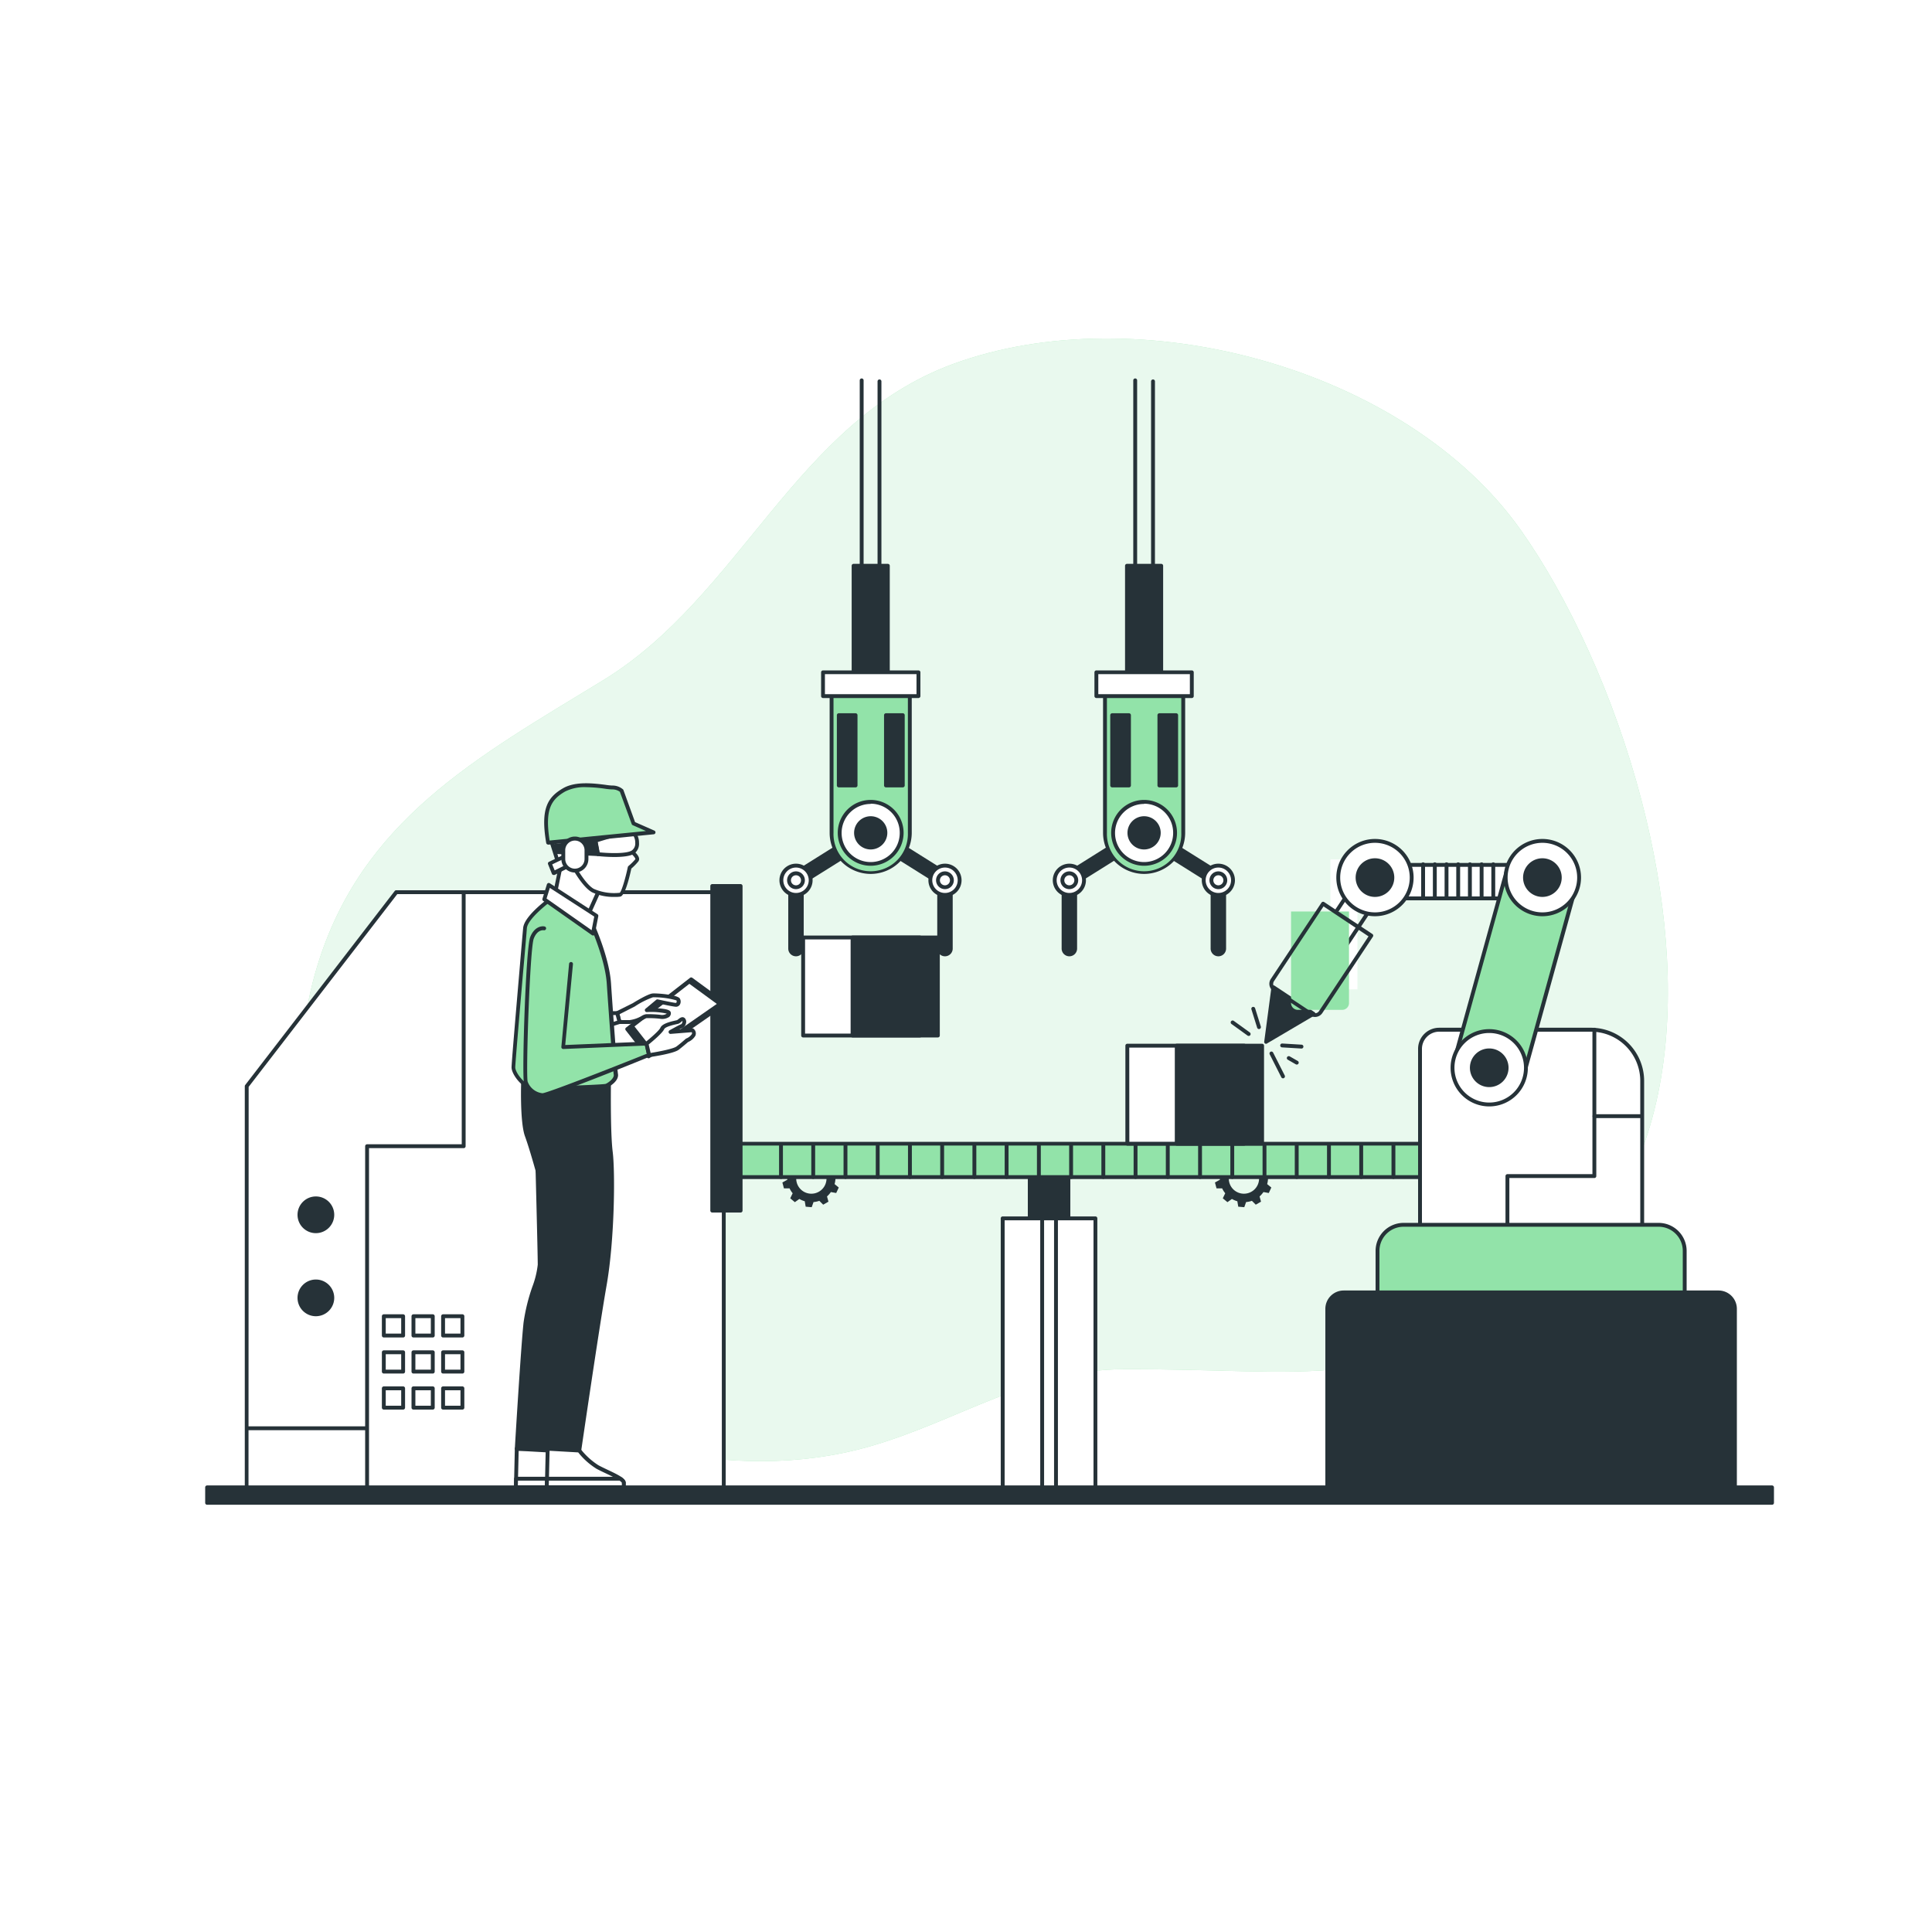 <svg class="animated" id="freepik_stories-manufacturing-process" xmlns="http://www.w3.org/2000/svg" viewBox="0 0 500 500" version="1.1" xmlns:xlink="http://www.w3.org/1999/xlink" xmlns:svgjs="http://svgjs.com/svgjs"><style>svg#freepik_stories-manufacturing-process:not(.animated) .animable {opacity: 0;}svg#freepik_stories-manufacturing-process.animated #freepik--robotic-arm-2--inject-2 {animation: 1s 1 forwards cubic-bezier(.36,-0.01,.5,1.38) fadeIn;animation-delay: 0s;}svg#freepik_stories-manufacturing-process.animated #freepik--robotic-arm-1--inject-2 {animation: 1s 1 forwards cubic-bezier(.36,-0.01,.5,1.38) slideDown;animation-delay: 0s;}            @keyframes fadeIn {                0% {                    opacity: 0;                }                100% {                    opacity: 1;                }            }                    @keyframes slideDown {                0% {                    opacity: 0;                    transform: translateY(-30px);                }                100% {                    opacity: 1;                    transform: translateY(0);                }            }        </style><g id="freepik--background-simple--inject-2" class="animable" style="transform-origin: 254.914px 232.877px;"><path d="M424.84,207.22c-7.12-27.28-19-52.72-31.36-70.17-29.78-41.94-99-60.4-146.87-42.83-40.77,15-55,60.23-90.65,81.91-32.76,20-62.49,36.2-73.95,74.22-24.2,80.31,71.51,144.33,143,124,22.58-6.43,41.66-19.95,65.74-20,48.85-.17,66.05,6.53,105.57-19.85C435.28,308.42,437.3,255,424.84,207.22Z" style="fill: rgb(146, 227, 169); transform-origin: 254.914px 232.877px;" id="elgqrz7pkfu9o" class="animable"></path><g id="el7zkz5dbexqf"><path d="M424.84,207.22c-7.12-27.28-19-52.72-31.36-70.17-29.78-41.94-99-60.4-146.87-42.83-40.77,15-55,60.23-90.65,81.91-32.76,20-62.49,36.2-73.95,74.22-24.2,80.31,71.51,144.33,143,124,22.58-6.43,41.66-19.95,65.74-20,48.85-.17,66.05,6.53,105.57-19.85C435.28,308.42,437.3,255,424.84,207.22Z" style="fill: rgb(255, 255, 255); opacity: 0.8; transform-origin: 254.914px 232.877px;" class="animable"></path></g></g><g id="freepik--Machine--inject-2" class="animable" style="transform-origin: 242.84px 307.4px;"><path d="M216.22,305l1.28-.59-.27-1.54-1.42-.11a5.92,5.92,0,0,0-.71-1.34l.73-1.24-1.11-1.11-1.24.74a6.33,6.33,0,0,0-2.38-1l-.36-1.42h-1.56l-.36,1.43a6.45,6.45,0,0,0-1.41.45l-1.12-1-1.29.9.53,1.38a7.28,7.28,0,0,0-.9,1.17l-1.47-.15-.54,1.47,1.22.83a7.17,7.17,0,0,0-.08,1c0,.15,0,.3,0,.44l-1.28.72.4,1.51,1.46,0a5.56,5.56,0,0,0,.8,1.27l-.63,1.31,1.2,1,1.16-.83a6.39,6.39,0,0,0,1.4.59l.24,1.41,1.56.13.47-1.33a5.81,5.81,0,0,0,1.5-.32l1,1,1.36-.78-.37-1.35a6.61,6.61,0,0,0,1-1.14l1.38.25.66-1.42-1.08-.89A6.4,6.4,0,0,0,216.22,305Zm-2.32,0a3.92,3.92,0,1,1-3.91-3.91A3.91,3.91,0,0,1,213.9,305Z" style="fill: rgb(38, 50, 56); transform-origin: 209.99px 304.905px;" id="elmj5fo43z8q" class="animable"></path><path d="M328.16,305l1.29-.59-.27-1.54-1.42-.11a5.92,5.92,0,0,0-.71-1.34l.73-1.24-1.11-1.11-1.24.74a6.33,6.33,0,0,0-2.38-1l-.36-1.42h-1.56l-.36,1.43a6.45,6.45,0,0,0-1.41.45l-1.12-1-1.29.9.53,1.38a7.28,7.28,0,0,0-.9,1.17l-1.47-.15-.54,1.47,1.22.83a7.17,7.17,0,0,0-.08,1c0,.15,0,.3,0,.44l-1.28.72.4,1.51,1.46,0a5.56,5.56,0,0,0,.8,1.27l-.63,1.31,1.2,1,1.16-.83a6.39,6.39,0,0,0,1.4.59l.24,1.41,1.56.13.47-1.33a5.81,5.81,0,0,0,1.5-.32l1,1,1.36-.78-.37-1.35a6.61,6.61,0,0,0,1-1.14l1.38.25.66-1.42-1.08-.89A5.92,5.92,0,0,0,328.16,305Zm-2.31,0a3.92,3.92,0,1,1-3.91-3.91A3.91,3.91,0,0,1,325.85,305Z" style="fill: rgb(38, 50, 56); transform-origin: 321.94px 304.905px;" id="elpr1h4aym2fg" class="animable"></path><rect x="266.5" y="298.01" width="10" height="50.74" style="fill: rgb(38, 50, 56); transform-origin: 271.5px 323.38px;" id="elv4vk6b7iijb" class="animable"></rect><path d="M276.5,349.25h-10a.5.5,0,0,1-.5-.5V298a.5.5,0,0,1,.5-.5h10a.5.5,0,0,1,.5.5v50.74A.5.5,0,0,1,276.5,349.25Zm-9.5-1h9V298.51h-9Z" style="fill: rgb(38, 50, 56); transform-origin: 271.5px 323.375px;" id="el66f8dfzra2x" class="animable"></path><rect x="259.51" y="315.31" width="23.98" height="70.16" style="fill: rgb(255, 255, 255); transform-origin: 271.5px 350.39px;" id="elh7sxw81gbfs" class="animable"></rect><path d="M283.49,386h-24a.5.5,0,0,1-.5-.5V315.31a.5.5,0,0,1,.5-.5h24a.5.5,0,0,1,.5.5v70.16A.5.5,0,0,1,283.49,386ZM260,385h23V315.81H260Z" style="fill: rgb(38, 50, 56); transform-origin: 271.49px 350.405px;" id="el3v5yhb19ehb" class="animable"></path><rect x="269.71" y="315.31" width="3.57" height="70.16" style="fill: rgb(255, 255, 255); transform-origin: 271.495px 350.39px;" id="el5su6irtwsp" class="animable"></rect><path d="M273.29,386h-3.58a.51.51,0,0,1-.5-.5V315.31a.5.5,0,0,1,.5-.5h3.58a.5.5,0,0,1,.5.5v70.16A.51.51,0,0,1,273.29,386Zm-3.08-1h2.58V315.81h-2.58Z" style="fill: rgb(38, 50, 56); transform-origin: 271.5px 350.405px;" id="elxizrvaepqmj" class="animable"></path><rect x="171" y="295.97" width="250.83" height="8.67" style="fill: rgb(146, 227, 169); transform-origin: 296.415px 300.305px;" id="elx9rugbylesl" class="animable"></rect><path d="M421.83,305.14H171a.5.5,0,0,1-.5-.5V296a.5.5,0,0,1,.5-.5H421.83a.5.5,0,0,1,.5.5v8.67A.5.5,0,0,1,421.83,305.14Zm-250.33-1H421.33v-7.67H171.5Z" style="fill: rgb(38, 50, 56); transform-origin: 296.415px 300.32px;" id="eljtl5kympf6q" class="animable"></path><path d="M202.12,305.1a.5.5,0,0,1-.5-.5v-8.12a.5.5,0,0,1,1,0v8.12A.5.5,0,0,1,202.12,305.1Z" style="fill: rgb(38, 50, 56); transform-origin: 202.12px 300.54px;" id="elmzesswd0578" class="animable"></path><path d="M210.46,305.1a.5.5,0,0,1-.5-.5v-8.12a.51.51,0,0,1,.5-.5.5.5,0,0,1,.5.5v8.12A.5.5,0,0,1,210.46,305.1Z" style="fill: rgb(38, 50, 56); transform-origin: 210.46px 300.54px;" id="el5xca1u9a0ds" class="animable"></path><path d="M218.81,305.1a.5.5,0,0,1-.5-.5v-8.12a.5.5,0,0,1,.5-.5.51.51,0,0,1,.5.5v8.12A.5.5,0,0,1,218.81,305.1Z" style="fill: rgb(38, 50, 56); transform-origin: 218.81px 300.54px;" id="el2dxlxje1fvj" class="animable"></path><path d="M227.15,305.1a.5.5,0,0,1-.5-.5v-8.12a.5.5,0,0,1,.5-.5.51.51,0,0,1,.5.5v8.12A.5.5,0,0,1,227.15,305.1Z" style="fill: rgb(38, 50, 56); transform-origin: 227.15px 300.54px;" id="el9iqghaeyuoq" class="animable"></path><path d="M235.49,305.1a.5.5,0,0,1-.5-.5v-8.12a.5.5,0,0,1,1,0v8.12A.5.5,0,0,1,235.49,305.1Z" style="fill: rgb(38, 50, 56); transform-origin: 235.49px 300.54px;" id="ellalk41ve0gn" class="animable"></path><path d="M243.83,305.1a.5.5,0,0,1-.5-.5v-8.12a.5.5,0,0,1,1,0v8.12A.5.5,0,0,1,243.83,305.1Z" style="fill: rgb(38, 50, 56); transform-origin: 243.83px 300.54px;" id="elca35bbmpnym" class="animable"></path><path d="M252.17,305.1a.5.5,0,0,1-.5-.5v-8.12a.51.51,0,0,1,.5-.5.5.5,0,0,1,.5.5v8.12A.5.5,0,0,1,252.17,305.1Z" style="fill: rgb(38, 50, 56); transform-origin: 252.17px 300.54px;" id="el4zpfgjg4pdd" class="animable"></path><path d="M260.51,305.1a.5.5,0,0,1-.5-.5v-8.12a.51.51,0,0,1,.5-.5.5.5,0,0,1,.5.5v8.12A.5.5,0,0,1,260.51,305.1Z" style="fill: rgb(38, 50, 56); transform-origin: 260.51px 300.54px;" id="elpjahi75t3e" class="animable"></path><path d="M268.86,305.1a.5.5,0,0,1-.5-.5v-8.12a.5.5,0,0,1,.5-.5.51.51,0,0,1,.5.5v8.12A.5.5,0,0,1,268.86,305.1Z" style="fill: rgb(38, 50, 56); transform-origin: 268.86px 300.54px;" id="eliws8j92h6e" class="animable"></path><path d="M277.2,305.1a.5.5,0,0,1-.5-.5v-8.12a.5.5,0,0,1,1,0v8.12A.5.5,0,0,1,277.2,305.1Z" style="fill: rgb(38, 50, 56); transform-origin: 277.2px 300.54px;" id="elty50xeg7tw" class="animable"></path><path d="M285.54,305.1a.5.5,0,0,1-.5-.5v-8.12a.5.5,0,0,1,1,0v8.12A.5.5,0,0,1,285.54,305.1Z" style="fill: rgb(38, 50, 56); transform-origin: 285.54px 300.54px;" id="elxbxvc52gi4n" class="animable"></path><path d="M293.88,305.1a.5.5,0,0,1-.5-.5v-8.12a.51.51,0,0,1,.5-.5.5.5,0,0,1,.5.5v8.12A.5.5,0,0,1,293.88,305.1Z" style="fill: rgb(38, 50, 56); transform-origin: 293.88px 300.54px;" id="eln97uwouyu4d" class="animable"></path><path d="M302.22,305.1a.5.5,0,0,1-.5-.5v-8.12a.51.51,0,0,1,.5-.5.5.5,0,0,1,.5.5v8.12A.5.5,0,0,1,302.22,305.1Z" style="fill: rgb(38, 50, 56); transform-origin: 302.22px 300.54px;" id="elap2uonezm3g" class="animable"></path><path d="M310.57,305.1a.5.5,0,0,1-.5-.5v-8.12a.5.5,0,0,1,.5-.5.51.51,0,0,1,.5.5v8.12A.5.5,0,0,1,310.57,305.1Z" style="fill: rgb(38, 50, 56); transform-origin: 310.57px 300.54px;" id="ellr9rf4igua" class="animable"></path><path d="M318.91,305.1a.5.5,0,0,1-.5-.5v-8.12a.5.5,0,0,1,1,0v8.12A.5.5,0,0,1,318.91,305.1Z" style="fill: rgb(38, 50, 56); transform-origin: 318.91px 300.54px;" id="el72uahk946gm" class="animable"></path><path d="M327.25,305.1a.5.5,0,0,1-.5-.5v-8.12a.5.5,0,0,1,1,0v8.12A.5.5,0,0,1,327.25,305.1Z" style="fill: rgb(38, 50, 56); transform-origin: 327.25px 300.54px;" id="ells30k1d78hn" class="animable"></path><path d="M335.59,305.1a.5.5,0,0,1-.5-.5v-8.12a.51.51,0,0,1,.5-.5.5.5,0,0,1,.5.5v8.12A.5.5,0,0,1,335.59,305.1Z" style="fill: rgb(38, 50, 56); transform-origin: 335.59px 300.54px;" id="eldowd1im8yma" class="animable"></path><path d="M343.93,305.1a.5.5,0,0,1-.5-.5v-8.12a.51.51,0,0,1,.5-.5.5.5,0,0,1,.5.5v8.12A.5.5,0,0,1,343.93,305.1Z" style="fill: rgb(38, 50, 56); transform-origin: 343.93px 300.54px;" id="elobte2n8pvz" class="animable"></path><path d="M352.28,305.1a.5.5,0,0,1-.5-.5v-8.12a.5.5,0,0,1,.5-.5.51.51,0,0,1,.5.5v8.12A.5.5,0,0,1,352.28,305.1Z" style="fill: rgb(38, 50, 56); transform-origin: 352.28px 300.54px;" id="eldqwl5htkd7d" class="animable"></path><path d="M360.62,305.1a.5.5,0,0,1-.5-.5v-8.12a.5.5,0,0,1,1,0v8.12A.5.5,0,0,1,360.62,305.1Z" style="fill: rgb(38, 50, 56); transform-origin: 360.62px 300.54px;" id="eliv2uvz0f9tl" class="animable"></path><polygon points="187.31 230.9 102.53 230.9 63.85 281.11 63.85 385.47 187.31 385.47 187.31 299.63 187.31 230.9" style="fill: rgb(255, 255, 255); transform-origin: 125.58px 308.185px;" id="elab95eqe7fu" class="animable"></polygon><path d="M187.31,386H63.85a.5.5,0,0,1-.5-.5V281.11a.51.51,0,0,1,.1-.3l38.69-50.21a.47.47,0,0,1,.39-.2h84.78a.5.5,0,0,1,.5.5V385.47A.5.5,0,0,1,187.31,386Zm-123-1H186.81V231.4h-84L64.35,281.28Z" style="fill: rgb(38, 50, 56); transform-origin: 125.58px 308.2px;" id="eldbjpok738pl" class="animable"></path><rect x="184.33" y="229.3" width="7.33" height="84" style="fill: rgb(38, 50, 56); transform-origin: 187.995px 271.3px;" id="el9ccgwwgys7" class="animable"></rect><path d="M191.67,313.8h-7.34a.5.5,0,0,1-.5-.5v-84a.51.51,0,0,1,.5-.5h7.34a.51.51,0,0,1,.5.5v84A.5.5,0,0,1,191.67,313.8Zm-6.84-1h6.34v-83h-6.34Z" style="fill: rgb(38, 50, 56); transform-origin: 188px 271.3px;" id="el1iajz9chor5" class="animable"></path><circle cx="81.75" cy="314.39" r="4.25" style="fill: rgb(38, 50, 56); transform-origin: 81.75px 314.39px;" id="ell7fwx28sv9" class="animable"></circle><path d="M81.75,319.14a4.75,4.75,0,1,1,4.75-4.75A4.76,4.76,0,0,1,81.75,319.14Zm0-8.5a3.75,3.75,0,1,0,3.75,3.75A3.75,3.75,0,0,0,81.75,310.64Z" style="fill: rgb(38, 50, 56); transform-origin: 81.75px 314.39px;" id="ele35qiu4u7q" class="animable"></path><circle cx="81.75" cy="335.89" r="4.25" style="fill: rgb(38, 50, 56); transform-origin: 81.75px 335.89px;" id="elz9bp0j2ijnr" class="animable"></circle><path d="M81.75,340.64a4.75,4.75,0,1,1,4.75-4.75A4.76,4.76,0,0,1,81.75,340.64Zm0-8.5a3.75,3.75,0,1,0,3.75,3.75A3.75,3.75,0,0,0,81.75,332.14Z" style="fill: rgb(38, 50, 56); transform-origin: 81.75px 335.89px;" id="elb7ogu04gvti" class="animable"></path><path d="M95,385.64a.5.5,0,0,1-.5-.5v-88.5a.5.5,0,0,1,.5-.5h24.5v-65a.5.5,0,0,1,1,0v65.5a.5.5,0,0,1-.5.5H95.5v88A.5.5,0,0,1,95,385.64Z" style="fill: rgb(38, 50, 56); transform-origin: 107.5px 308.14px;" id="elujlrlvrthe" class="animable"></path><path d="M94.7,370.14H63.94a.5.5,0,0,1-.5-.5.5.5,0,0,1,.5-.5H94.7a.5.5,0,0,1,.5.5A.5.5,0,0,1,94.7,370.14Z" style="fill: rgb(38, 50, 56); transform-origin: 79.32px 369.64px;" id="elsgry7to7b1" class="animable"></path><rect x="99.33" y="340.64" width="5" height="5" style="fill: rgb(255, 255, 255); transform-origin: 101.83px 343.14px;" id="el0gnnyllvd0r" class="animable"></rect><path d="M104.33,346.14h-5a.51.51,0,0,1-.5-.5v-5a.5.5,0,0,1,.5-.5h5a.5.5,0,0,1,.5.5v5A.5.5,0,0,1,104.33,346.14Zm-4.5-1h4v-4h-4Z" style="fill: rgb(38, 50, 56); transform-origin: 101.83px 343.14px;" id="elfw4nfw03h9n" class="animable"></path><rect x="107" y="340.64" width="5" height="5" style="fill: rgb(255, 255, 255); transform-origin: 109.5px 343.14px;" id="elyi4krae6hni" class="animable"></rect><path d="M112,346.14h-5a.5.5,0,0,1-.5-.5v-5a.5.5,0,0,1,.5-.5h5a.5.5,0,0,1,.5.5v5A.5.5,0,0,1,112,346.14Zm-4.5-1h4v-4h-4Z" style="fill: rgb(38, 50, 56); transform-origin: 109.5px 343.14px;" id="elekx5vbvfdth" class="animable"></path><rect x="114.67" y="340.64" width="5" height="5" style="fill: rgb(255, 255, 255); transform-origin: 117.17px 343.14px;" id="el0bfif6qcuetd" class="animable"></rect><path d="M119.67,346.14h-5a.5.5,0,0,1-.5-.5v-5a.5.5,0,0,1,.5-.5h5a.5.5,0,0,1,.5.5v5A.51.51,0,0,1,119.67,346.14Zm-4.5-1h4v-4h-4Z" style="fill: rgb(38, 50, 56); transform-origin: 117.17px 343.14px;" id="eljtuvnbz7uff" class="animable"></path><rect x="99.33" y="349.97" width="5" height="5" style="fill: rgb(255, 255, 255); transform-origin: 101.83px 352.47px;" id="elftufrbwu0w" class="animable"></rect><path d="M104.33,355.47h-5a.5.5,0,0,1-.5-.5v-5a.5.5,0,0,1,.5-.5h5a.5.5,0,0,1,.5.5v5A.5.5,0,0,1,104.33,355.47Zm-4.5-1h4v-4h-4Z" style="fill: rgb(38, 50, 56); transform-origin: 101.83px 352.47px;" id="elk7mn329zmyf" class="animable"></path><rect x="107" y="349.97" width="5" height="5" style="fill: rgb(255, 255, 255); transform-origin: 109.5px 352.47px;" id="el4cp2toa6vkr" class="animable"></rect><path d="M112,355.47h-5a.5.5,0,0,1-.5-.5v-5a.5.5,0,0,1,.5-.5h5a.5.5,0,0,1,.5.5v5A.5.5,0,0,1,112,355.47Zm-4.5-1h4v-4h-4Z" style="fill: rgb(38, 50, 56); transform-origin: 109.5px 352.47px;" id="elfn3ppao43ze" class="animable"></path><rect x="114.67" y="349.97" width="5" height="5" style="fill: rgb(255, 255, 255); transform-origin: 117.17px 352.47px;" id="elj2e8il00nl" class="animable"></rect><path d="M119.67,355.47h-5a.5.5,0,0,1-.5-.5v-5a.5.5,0,0,1,.5-.5h5a.5.5,0,0,1,.5.5v5A.5.5,0,0,1,119.67,355.47Zm-4.5-1h4v-4h-4Z" style="fill: rgb(38, 50, 56); transform-origin: 117.17px 352.47px;" id="eljaraf98cw5" class="animable"></path><rect x="99.33" y="359.3" width="5" height="5" style="fill: rgb(255, 255, 255); transform-origin: 101.83px 361.8px;" id="elk32nfr78kfh" class="animable"></rect><path d="M104.33,364.8h-5a.5.5,0,0,1-.5-.5v-5a.51.51,0,0,1,.5-.5h5a.5.5,0,0,1,.5.5v5A.5.5,0,0,1,104.33,364.8Zm-4.5-1h4v-4h-4Z" style="fill: rgb(38, 50, 56); transform-origin: 101.83px 361.8px;" id="elfas1df3uwug" class="animable"></path><rect x="107" y="359.3" width="5" height="5" style="fill: rgb(255, 255, 255); transform-origin: 109.5px 361.8px;" id="el5pwhuuj5k7" class="animable"></rect><path d="M112,364.8h-5a.5.5,0,0,1-.5-.5v-5a.5.5,0,0,1,.5-.5h5a.5.5,0,0,1,.5.5v5A.5.5,0,0,1,112,364.8Zm-4.5-1h4v-4h-4Z" style="fill: rgb(38, 50, 56); transform-origin: 109.5px 361.8px;" id="el3g4kyxw0iii" class="animable"></path><rect x="114.67" y="359.3" width="5" height="5" style="fill: rgb(255, 255, 255); transform-origin: 117.17px 361.8px;" id="elzv9ynoh659" class="animable"></rect><path d="M119.67,364.8h-5a.5.5,0,0,1-.5-.5v-5a.5.5,0,0,1,.5-.5h5a.51.51,0,0,1,.5.5v5A.5.5,0,0,1,119.67,364.8Zm-4.5-1h4v-4h-4Z" style="fill: rgb(38, 50, 56); transform-origin: 117.17px 361.8px;" id="el8wgjzt54lrh" class="animable"></path></g><g id="freepik--Character--inject-2" class="animable" style="transform-origin: 160.183px 294.056px;"><path d="M141.89,375.39a18.64,18.64,0,0,0,4.75,4.3c2.49,1.36,6.79,2.94,6.79,4.07v1.14H133.51l.23-10Z" style="fill: rgb(255, 255, 255); transform-origin: 143.47px 379.9px;" id="elw5wm682ue6" class="animable"></path><path d="M153.43,385.4H133.51a.51.51,0,0,1-.5-.52l.23-10a.48.48,0,0,1,.16-.35.46.46,0,0,1,.37-.13l8.15.45a.54.54,0,0,1,.37.19,18.2,18.2,0,0,0,4.59,4.17c.7.38,1.57.79,2.41,1.19,2.88,1.36,4.64,2.25,4.64,3.32v1.14A.5.5,0,0,1,153.43,385.4Zm-19.41-1h18.91v-.64c-.08-.53-2.68-1.76-4.07-2.42-.85-.4-1.73-.82-2.46-1.21a18.42,18.42,0,0,1-4.76-4.25l-7.41-.42Z" style="fill: rgb(38, 50, 56); transform-origin: 143.471px 379.899px;" id="els0lsbuuhtb" class="animable"></path><path d="M133.51,384.9h19.92v-1.14c0-.32-.36-.69-.93-1.07H133.56Z" style="fill: rgb(255, 255, 255); transform-origin: 143.47px 383.795px;" id="el20oj9ybvb5y" class="animable"></path><path d="M153.43,385.4H133.51a.51.51,0,0,1-.5-.52l.05-2.21a.5.5,0,0,1,.5-.48H152.5a.54.54,0,0,1,.28.08c.54.37,1.15.87,1.15,1.49v1.14A.5.5,0,0,1,153.43,385.4Zm-19.41-1h18.91v-.64s0-.18-.59-.57H134.05Z" style="fill: rgb(38, 50, 56); transform-origin: 143.47px 383.795px;" id="elv0rvmyw4sg" class="animable"></path><path d="M139,298.64s.67,25.66.67,28.66-3,9-3.67,15-2.26,32.64-2.26,32.64h8s5.59-27.3,8.59-39.64,5-42.33,5-42.33H140Z" style="fill: rgb(38, 50, 56); transform-origin: 144.535px 333.955px;" id="el0fjch43p2xjm" class="animable"></path><path d="M141.74,375.44h-8a.51.51,0,0,1-.5-.53c0-.27,1.6-26.72,2.26-32.66a48.79,48.79,0,0,1,2.27-9.24,23.3,23.3,0,0,0,1.4-5.71c0-3-.66-28.39-.67-28.65a.34.34,0,0,1,0-.1l1-5.67a.49.49,0,0,1,.49-.41h15.33a.52.52,0,0,1,.37.16.5.5,0,0,1,.13.37c0,.3-2,30.19-5,42.42s-8.53,39.34-8.59,39.62A.5.5,0,0,1,141.74,375.44Zm-7.47-1h7.06c.71-3.43,5.75-27.87,8.52-39.26s4.66-37.63,5-41.71H140.42l-.92,5.2c0,1.28.67,25.72.67,28.63a23.62,23.62,0,0,1-1.45,6,47.62,47.62,0,0,0-2.22,9C135.89,347.81,134.5,370.65,134.27,374.44Z" style="fill: rgb(38, 50, 56); transform-origin: 144.53px 333.955px;" id="eld1se7f3jj38" class="animable"></path><path d="M135.4,279s-.45,11.09.91,14.94,3.39,11.32,3.39,11.32,2.49,18.56,2.49,21.51-2.94,10.64-2.94,16.75,2.49,31.47,2.49,31.47l8.15.45s4.53-31.24,6.56-42.79,2.27-29,1.59-34.41-.45-18.79-.45-18.79Z" style="fill: rgb(38, 50, 56); transform-origin: 146.855px 327.22px;" id="el8zjblizhljh" class="animable"></path><path d="M149.89,375.89h0l-8.15-.46a.5.5,0,0,1-.47-.45c-.1-1-2.49-25.44-2.49-31.51,0-3.67,1-7.9,1.88-11.3a29.75,29.75,0,0,0,1.06-5.45c0-2.88-2.46-21.26-2.48-21.44,0,0-2-7.44-3.38-11.22s-1-14.67-.93-15.13a.48.48,0,0,1,.51-.48l22.19.45a.52.52,0,0,1,.49.51c0,.13-.22,13.38.45,18.72.64,5.14.52,22.59-1.59,34.56-2,11.41-6.52,42.46-6.57,42.77A.49.49,0,0,1,149.89,375.89Zm-7.69-1.43,7.26.4c.57-3.89,4.62-31.68,6.5-42.34,2.1-11.88,2.22-29.18,1.58-34.27-.61-4.87-.5-15.85-.46-18.36l-21.2-.43c-.06,2.18-.25,11,.9,14.27,1.35,3.82,3.38,11.27,3.4,11.35.12.82,2.51,18.69,2.51,21.64a29.67,29.67,0,0,1-1.09,5.69c-.82,3.35-1.85,7.51-1.85,11.06C139.75,349.05,141.87,371.11,142.2,374.46Z" style="fill: rgb(38, 50, 56); transform-origin: 146.87px 327.17px;" id="eldyuq19yvt8u" class="animable"></path><polygon points="167.85 273.38 162.33 266.33 178.89 253.45 187.47 259.74 167.85 273.38" style="fill: rgb(38, 50, 56); transform-origin: 174.9px 263.415px;" id="elvh8x03uvxp" class="animable"></polygon><path d="M167.85,273.88a.5.5,0,0,1-.4-.19l-5.51-7.05a.51.51,0,0,1-.11-.37.53.53,0,0,1,.19-.33l16.56-12.88a.49.49,0,0,1,.6,0l8.59,6.29a.5.5,0,0,1,0,.81l-19.63,13.64A.47.47,0,0,1,167.85,273.88ZM163,266.42,168,272.7l18.66-13-7.71-5.65Z" style="fill: rgb(38, 50, 56); transform-origin: 174.902px 263.419px;" id="elcelfzaexnn" class="animable"></path><polygon points="168.7 271.8 163.85 265.61 178.4 254.29 185.94 259.82 168.7 271.8" style="fill: rgb(255, 255, 255); transform-origin: 174.895px 263.045px;" id="el5mnhcyli47" class="animable"></polygon><path d="M168.7,272.05a.25.25,0,0,1-.19-.09l-4.85-6.2a.24.24,0,0,1,0-.18.26.26,0,0,1,.09-.17l14.55-11.31a.26.26,0,0,1,.3,0l7.54,5.52a.23.23,0,0,1,.1.21.25.25,0,0,1-.1.2l-17.24,12A.28.28,0,0,1,168.7,272.05Zm-4.49-6.4,4.55,5.81,16.75-11.65-7.1-5.2Z" style="fill: rgb(38, 50, 56); transform-origin: 174.942px 263.056px;" id="elz5nick945d" class="animable"></path><path d="M164,260.05s3.68-2.3,4.91-2.46,6.29.46,6.59,1.08,0,1.38-.61,1.38-4.75-.92-4.75-.92l-2.76,2.3s5.67-.16,5.67.76-1.53,1.07-2.3.92a30.33,30.33,0,0,0-3.53-.15c-.46,0-2.6,1.53-4.29,1.53h-2.6l-.62-2.3Z" style="fill: rgb(255, 255, 255); transform-origin: 167.664px 261.027px;" id="elwa3jwz7o8t" class="animable"></path><path d="M162.94,265h-2.6a.5.5,0,0,1-.49-.37l-.61-2.3a.51.51,0,0,1,.26-.58l4.27-2.13c.47-.3,3.81-2.35,5.09-2.51.83-.1,6.57.28,7.1,1.34a1.6,1.6,0,0,1,0,1.53,1.19,1.19,0,0,1-1,.57c-.58,0-3.58-.64-4.62-.87l-1.49,1.24c1.7,0,3.93.15,4.53.73a.76.76,0,0,1,.24.55,1.22,1.22,0,0,1-.47,1,3.3,3.3,0,0,1-2.43.44,25.52,25.52,0,0,0-3.43-.14c-.07,0-.45.21-.75.36A8.62,8.62,0,0,1,162.94,265Zm-2.22-1h2.22a8.06,8.06,0,0,0,3.09-1.06,3.07,3.07,0,0,1,1.2-.47,27.67,27.67,0,0,1,3.63.16,2.35,2.35,0,0,0,1.59-.23.22.22,0,0,0,.08-.09,18.44,18.44,0,0,0-5.13-.38.5.5,0,0,1-.48-.32.48.48,0,0,1,.15-.56l2.76-2.3a.47.47,0,0,1,.43-.1c2,.44,4.28.9,4.64.9a.17.17,0,0,0,.16-.1.58.58,0,0,0,0-.55,20.81,20.81,0,0,0-6.09-.8,21.52,21.52,0,0,0-4.7,2.38l0,0-3.93,2ZM164,260Z" style="fill: rgb(38, 50, 56); transform-origin: 167.689px 261.047px;" id="elrrf0uim4pym" class="animable"></path><polygon points="160.34 264.49 150.52 267.56 150.98 262.19 159.72 262.19 160.34 264.49" style="fill: rgb(255, 255, 255); transform-origin: 155.43px 264.875px;" id="el3pqvqw9p31y" class="animable"></polygon><path d="M150.52,268.06a.51.51,0,0,1-.31-.11.5.5,0,0,1-.18-.44l.46-5.36a.49.49,0,0,1,.49-.46h8.74a.5.5,0,0,1,.49.37l.61,2.3a.5.5,0,0,1-.34.61L150.67,268Zm.92-5.37-.35,4.17,8.64-2.7-.39-1.47Z" style="fill: rgb(38, 50, 56); transform-origin: 155.432px 264.875px;" id="elwni5wtbyos" class="animable"></path><path d="M153.06,238.88s4.07,8.83,4.53,15.62,1.58,22.19,1.81,23.54-1.81,2.72-2.49,2.95-17.43.9-19.47.45-4.53-3.62-4.53-5.21,2.72-32.82,2.94-36,7.66-8.31,7.66-8.31Z" style="fill: rgb(146, 227, 169); transform-origin: 146.164px 256.756px;" id="elvntsqeziei" class="animable"></path><path d="M141.31,282.09a29.16,29.16,0,0,1-4-.16c-2.28-.51-4.92-3.88-4.92-5.7,0-1,1.1-14,2-24.45.47-5.6.88-10.44,1-11.58.24-3.31,7.09-8.14,7.87-8.68a.5.5,0,0,1,.58,0l9.55,6.95a.42.42,0,0,1,.16.19c.17.37,4.12,9,4.58,15.8.47,7.13,1.58,22.18,1.8,23.49.3,1.8-2.17,3.28-2.83,3.5S146.93,282.09,141.31,282.09Zm2.19-49.54c-2.18,1.55-7,5.43-7.15,7.72-.08,1.15-.49,6-1,11.6-.84,9.86-2,23.37-2,24.36,0,1.29,2.23,4.3,4.14,4.72s18.18-.2,19.22-.44c.6-.2,2.29-1.42,2.13-2.38-.23-1.39-1.34-16.54-1.81-23.6-.42-6.2-4-14.26-4.43-15.32Z" style="fill: rgb(38, 50, 56); transform-origin: 146.173px 256.765px;" id="eljgfcqhp8sgm" class="animable"></path><polygon points="142.47 217.04 144.96 224.9 143.51 231.93 151.37 238.55 155.09 230.28 154.88 214.97 142.47 217.04" style="fill: rgb(255, 255, 255); transform-origin: 148.78px 226.76px;" id="elad2lr9vt1u" class="animable"></polygon><path d="M151.37,239.05a.52.52,0,0,1-.32-.11l-7.87-6.62a.5.5,0,0,1-.16-.49l1.42-6.9L142,217.19a.46.46,0,0,1,.05-.41.5.5,0,0,1,.34-.24l12.41-2.06a.49.49,0,0,1,.58.48l.21,15.31a.49.49,0,0,1,0,.21l-3.73,8.28a.48.48,0,0,1-.34.28Zm-7.31-7.31,7.12,6,3.41-7.57-.2-14.61-11.27,1.88,2.31,7.31a.43.43,0,0,1,0,.25Z" style="fill: rgb(38, 50, 56); transform-origin: 148.787px 226.761px;" id="elcp6r0565nwj" class="animable"></path><polygon points="147.02 221.18 142.26 223.45 143.3 225.93 147.85 223.66 147.02 221.18" style="fill: rgb(255, 255, 255); transform-origin: 145.055px 223.555px;" id="el7sawjzoxm7u" class="animable"></polygon><path d="M143.3,226.43a.47.47,0,0,1-.17,0,.51.51,0,0,1-.29-.27l-1-2.49a.5.5,0,0,1,.25-.64l4.76-2.28a.53.53,0,0,1,.41,0,.54.54,0,0,1,.28.31l.83,2.48a.5.5,0,0,1-.26.6l-4.55,2.28A.42.42,0,0,1,143.3,226.43Zm-.39-2.73.64,1.55,3.69-1.85-.51-1.53Z" style="fill: rgb(38, 50, 56); transform-origin: 145.098px 223.577px;" id="ellt8n777fty" class="animable"></path><path d="M162.13,215.59l1,4.55s2.28,1.66,1.65,2.48a14.59,14.59,0,0,1-1.86,1.87s-1.45,6.82-2.48,7a13.27,13.27,0,0,1-7-1c-2.28-1.24-4.76-5.79-4.76-5.79l-.42-8.07Z" style="fill: rgb(255, 255, 255); transform-origin: 156.575px 223.594px;" id="el6g3sryd2mnc" class="animable"></path><path d="M159,232.12a13,13,0,0,1-5.78-1.2c-2.38-1.29-4.86-5.8-5-6a.39.39,0,0,1-.06-.21l-.41-8.07a.49.49,0,0,1,.46-.52l13.86-1a.5.5,0,0,1,.52.39l1,4.37c.48.37,1.66,1.36,1.8,2.26a1.05,1.05,0,0,1-.2.81,14.44,14.44,0,0,1-1.8,1.84c-.7,3.22-1.74,7-2.84,7.25A8.71,8.71,0,0,1,159,232.12Zm-9.81-7.57c.37.66,2.56,4.44,4.51,5.5a13.16,13.16,0,0,0,6.69,1c.46-.32,1.47-3.7,2.09-6.65a.57.57,0,0,1,.17-.28,13.65,13.65,0,0,0,1.79-1.78c-.07-.51-1-1.35-1.55-1.77a.55.55,0,0,1-.2-.3l-.94-4.13-12.94,1Z" style="fill: rgb(38, 50, 56); transform-origin: 156.577px 223.623px;" id="elzhv7cotyvy" class="animable"></path><path d="M154.09,217.59l.64,3.46s6.94.77,9-.51.9-4.75,0-5.26S154.09,217.59,154.09,217.59Z" style="fill: rgb(255, 255, 255); transform-origin: 159.485px 218.249px;" id="el2c2ygf6qtcc" class="animable"></path><path d="M159,221.79a42.55,42.55,0,0,1-4.29-.24.5.5,0,0,1-.44-.41l-.64-3.46a.5.5,0,0,1,.34-.57c3.34-1.08,9.08-2.81,10-2.27a4.31,4.31,0,0,1,1.4,3.27A3.13,3.13,0,0,1,164,221C163,221.61,160.89,221.79,159,221.79Zm-3.81-1.2c2.12.21,6.83.44,8.3-.47a2.21,2.21,0,0,0,.91-2,3.53,3.53,0,0,0-.9-2.42c-.62-.17-4.89,1-8.81,2.22Z" style="fill: rgb(38, 50, 56); transform-origin: 159.502px 218.264px;" id="elhufi68m39g6" class="animable"></path><path d="M141.85,218.07l27.31-2.69L164,213.11l-3.11-8.48a3.59,3.59,0,0,0-2.48-.83c-1.65,0-8.48-1.66-12.41.62S140.4,209.59,141.85,218.07Z" style="fill: rgb(146, 227, 169); transform-origin: 155.247px 210.643px;" id="elvw89icj74f" class="animable"></path><path d="M141.85,218.57a.49.49,0,0,1-.49-.41c-1.52-8.9.37-11.85,4.38-14.17,3.22-1.87,8.09-1.24,11-.87a16.54,16.54,0,0,0,1.66.18,4.15,4.15,0,0,1,2.84,1,.42.42,0,0,1,.11.18l3,8.28,5,2.2a.5.5,0,0,1-.15.95l-27.31,2.69Zm9.85-14.85a11.15,11.15,0,0,0-5.46,1.13c-3.64,2.11-5.26,4.67-4,12.68l24.94-2.46-3.42-1.51a.44.44,0,0,1-.27-.28l-3.06-8.36a3.29,3.29,0,0,0-2.06-.62,17.36,17.36,0,0,1-1.79-.18A37,37,0,0,0,151.7,203.72Z" style="fill: rgb(38, 50, 56); transform-origin: 155.238px 210.656px;" id="el625yubiwfh" class="animable"></path><polygon points="154.73 221.05 143.82 220.54 143.31 219 154.09 217.59 154.73 221.05" style="fill: rgb(38, 50, 56); transform-origin: 149.02px 219.32px;" id="el94dmi9ccl7" class="animable"></polygon><path d="M154.73,221.55h0L143.8,221a.5.5,0,0,1-.45-.34l-.52-1.54a.5.5,0,0,1,0-.43.52.52,0,0,1,.36-.23L154,217.09a.49.49,0,0,1,.55.41l.65,3.46a.53.53,0,0,1-.12.42A.49.49,0,0,1,154.73,221.55Zm-10.54-1.49,9.94.46-.44-2.38L144,219.42Z" style="fill: rgb(38, 50, 56); transform-origin: 148.994px 219.318px;" id="elme53cn8vwb9" class="animable"></path><path d="M148.78,225.31h0a3,3,0,0,1-3-3V220a3,3,0,0,1,3-3h0a3,3,0,0,1,3,3v2.27A3,3,0,0,1,148.78,225.31Z" style="fill: rgb(255, 255, 255); transform-origin: 148.78px 221.155px;" id="el8p2j77y9cp7" class="animable"></path><path d="M148.78,225.81a3.5,3.5,0,0,1-3.5-3.5V220a3.5,3.5,0,0,1,7,0v2.27A3.5,3.5,0,0,1,148.78,225.81Zm0-8.27a2.5,2.5,0,0,0-2.5,2.5v2.27a2.5,2.5,0,0,0,5,0V220A2.5,2.5,0,0,0,148.78,217.54Z" style="fill: rgb(38, 50, 56); transform-origin: 148.78px 221.155px;" id="elbbdy2uplfv8" class="animable"></path><polygon points="142.02 229.01 154.35 236.97 153.45 241.6 140.87 232.74 142.02 229.01" style="fill: rgb(255, 255, 255); transform-origin: 147.61px 235.305px;" id="elz294dyuqlj" class="animable"></polygon><path d="M153.45,242.1a.46.46,0,0,1-.29-.1l-12.58-8.85a.49.49,0,0,1-.19-.56l1.15-3.72a.56.56,0,0,1,.31-.33.52.52,0,0,1,.44.05l12.33,8a.52.52,0,0,1,.22.52l-.9,4.62a.5.5,0,0,1-.3.37A.65.65,0,0,1,153.45,242.1Zm-12-9.56,11.66,8.2.68-3.53-11.49-7.42Z" style="fill: rgb(38, 50, 56); transform-origin: 147.606px 235.31px;" id="elp7b5nsqa8kp" class="animable"></path><path d="M140.83,240.24s-2-.45-3.17,2.49-2,35.54-1.58,37.35a5.12,5.12,0,0,0,4.3,3.4c1.59,0,27.62-10.42,27.62-10.42l-.68-2.94-21.51.91,2-21.51" style="fill: rgb(146, 227, 169); transform-origin: 151.985px 261.848px;" id="elboh48o31kbl" class="animable"></path><path d="M140.38,284a5.61,5.61,0,0,1-4.78-3.78c-.55-2.18.47-34.71,1.6-37.65,1-2.65,2.89-3,3.74-2.8a.5.5,0,0,1,.38.6.51.51,0,0,1-.59.38c-.08,0-1.65-.28-2.6,2.18-1,2.69-2.07,35-1.57,37a4.63,4.63,0,0,0,3.82,3c1.21-.05,16.68-6.08,27-10.22l-.49-2.12-21.09.89a.51.51,0,0,1-.39-.16.47.47,0,0,1-.13-.39l2-21.51a.51.51,0,0,1,.55-.45.5.5,0,0,1,.45.55l-2,20.93,20.93-.88a.52.52,0,0,1,.51.39l.68,2.94a.52.52,0,0,1-.3.58C163.82,275.27,142,284,140.38,284Z" style="fill: rgb(38, 50, 56); transform-origin: 151.929px 261.862px;" id="ely61per7gssh" class="animable"></path><path d="M167.32,270.12s3.59-2.87,4.05-3.94,3.53-1.54,4-1.69,1.07-1.07,1.53-.61,0,1.53-.46,1.68-2.91,1.54-2.91,1.54l5.67-.46a1,1,0,0,1,.31,1.22c-.31.77-1.69,1.38-1.69,1.38s-1.22,1.08-2.45,2-7.36,1.82-7.36,1.82Z" style="fill: rgb(255, 255, 255); transform-origin: 173.461px 268.406px;" id="elh0x23805xns" class="animable"></path><path d="M168,273.56a.5.5,0,0,1-.49-.38l-.68-2.95a.51.51,0,0,1,.18-.5c1.35-1.08,3.61-3.05,3.9-3.75.44-1,2.22-1.49,3.85-1.86l.44-.1a2.38,2.38,0,0,0,.35-.25c.35-.28,1.07-.87,1.7-.25a1.36,1.36,0,0,1,.28,1.29,1.67,1.67,0,0,1-.94,1.23c-.11,0-.39.18-.76.37l3.32-.27a.49.49,0,0,1,.34.1,1.53,1.53,0,0,1,.47,1.81,3.94,3.94,0,0,1-1.87,1.62c-.26.22-1.34,1.15-2.43,2-1.29,1-6.95,1.82-7.59,1.92Zm-.12-3.25.5,2.19c2.36-.37,5.91-1.09,6.68-1.66,1.2-.9,2.41-2,2.42-2a.35.35,0,0,1,.13-.08,3.15,3.15,0,0,0,1.42-1.11.53.53,0,0,0,0-.52l-5.44.44a.5.5,0,0,1-.29-.94c.42-.23,2.52-1.41,3-1.57a.93.93,0,0,0,.3-.57.41.41,0,0,0,0-.29,2.85,2.85,0,0,1-.36.31,2.49,2.49,0,0,1-.66.43l-.55.13c-.71.16-2.86.64-3.14,1.28C171.4,267.4,168.83,269.54,167.88,270.31Z" style="fill: rgb(38, 50, 56); transform-origin: 173.451px 268.418px;" id="el4amrchpp5j9" class="animable"></path><path d="M149.89,375.39a18.64,18.64,0,0,0,4.75,4.3c2.49,1.36,6.79,2.94,6.79,4.07v1.14H141.51l.23-10Z" style="fill: rgb(255, 255, 255); transform-origin: 151.47px 379.9px;" id="el7xyf2c9xn1" class="animable"></path><path d="M161.43,385.4H141.51a.51.51,0,0,1-.5-.52l.23-10a.48.48,0,0,1,.16-.35.46.46,0,0,1,.37-.13l8.15.45a.54.54,0,0,1,.37.19,18.2,18.2,0,0,0,4.59,4.17c.7.38,1.57.79,2.41,1.19,2.88,1.36,4.64,2.25,4.64,3.32v1.14A.5.5,0,0,1,161.43,385.4Zm-19.41-1h18.91v-.64c-.08-.53-2.68-1.76-4.07-2.42-.85-.4-1.73-.82-2.46-1.21a18.42,18.42,0,0,1-4.76-4.25l-7.41-.42Z" style="fill: rgb(38, 50, 56); transform-origin: 151.471px 379.899px;" id="el7nluh3y6fgm" class="animable"></path><path d="M141.51,384.9h19.92v-1.14c0-.32-.36-.69-.93-1.07H141.56Z" style="fill: rgb(255, 255, 255); transform-origin: 151.47px 383.795px;" id="el7bn4f2th8cj" class="animable"></path><path d="M161.43,385.4H141.51a.51.51,0,0,1-.5-.52l.05-2.21a.5.5,0,0,1,.5-.48H160.5a.54.54,0,0,1,.28.08c.54.37,1.15.87,1.15,1.49v1.14A.5.5,0,0,1,161.43,385.4Zm-19.41-1h18.91v-.64s0-.18-.59-.57H142.05Z" style="fill: rgb(38, 50, 56); transform-origin: 151.47px 383.795px;" id="elgtw656kgnh8" class="animable"></path></g><g id="freepik--Box--inject-2" class="animable" style="transform-origin: 309.19px 283.305px;"><rect x="291.75" y="270.62" width="30.22" height="25.38" style="fill: rgb(255, 255, 255); transform-origin: 306.86px 283.31px;" id="el14spozmevbj" class="animable"></rect><path d="M322,296.49H291.75a.5.5,0,0,1-.5-.5V270.62a.5.5,0,0,1,.5-.5H322a.5.5,0,0,1,.5.5V296A.5.5,0,0,1,322,296.49Zm-29.73-1h29.23V271.12H292.25Z" style="fill: rgb(38, 50, 56); transform-origin: 306.875px 283.305px;" id="elitvk9mbjq4g" class="animable"></path><rect x="304.54" y="270.62" width="22.09" height="25.38" style="fill: rgb(38, 50, 56); transform-origin: 315.585px 283.31px;" id="eljk5zi6ua2kr" class="animable"></rect><path d="M326.63,296.49H304.54a.5.5,0,0,1-.5-.5V270.62a.5.5,0,0,1,.5-.5h22.09a.5.5,0,0,1,.5.5V296A.5.5,0,0,1,326.63,296.49Zm-21.59-1h21.09V271.12H305Z" style="fill: rgb(38, 50, 56); transform-origin: 315.585px 283.305px;" id="elc5v9pphxhr7" class="animable"></path></g><g id="freepik--robotic-arm-3--inject-2" class="animable" style="transform-origin: 384.002px 301.56px;"><path d="M372.45,266.48h39.3A13.25,13.25,0,0,1,425,279.73v50.75a0,0,0,0,1,0,0H367.5a0,0,0,0,1,0,0v-59A5,5,0,0,1,372.45,266.48Z" style="fill: rgb(255, 255, 255); transform-origin: 396.25px 298.48px;" id="els3j5t0wjmlm" class="animable"></path><path d="M425,331H367.5a.5.5,0,0,1-.5-.5V271.43a5.46,5.46,0,0,1,5.45-5.45h39.3a13.77,13.77,0,0,1,13.75,13.75v50.75A.5.5,0,0,1,425,331Zm-57-1h56.5V279.73A12.76,12.76,0,0,0,411.75,267h-39.3a4.46,4.46,0,0,0-4.45,4.45Z" style="fill: rgb(38, 50, 56); transform-origin: 396.25px 298.49px;" id="el3j3bvqeuu6c" class="animable"></path><path d="M363.25,317h66a6.75,6.75,0,0,1,6.75,6.75V336a0,0,0,0,1,0,0H356.5a0,0,0,0,1,0,0V323.73A6.75,6.75,0,0,1,363.25,317Z" style="fill: rgb(146, 227, 169); transform-origin: 396.25px 326.5px;" id="elkg1pypnyu3p" class="animable"></path><path d="M436,336.48H356.5a.5.5,0,0,1-.5-.5V323.73a7.26,7.26,0,0,1,7.25-7.25h66a7.26,7.26,0,0,1,7.25,7.25V336A.5.5,0,0,1,436,336.48Zm-79-1h78.5V323.73a6.25,6.25,0,0,0-6.25-6.25h-66a6.25,6.25,0,0,0-6.25,6.25Z" style="fill: rgb(38, 50, 56); transform-origin: 396.25px 326.48px;" id="elhol4wqnyndw" class="animable"></path><path d="M347.75,334.48h97a4.25,4.25,0,0,1,4.25,4.25v46.74a0,0,0,0,1,0,0H343.5a0,0,0,0,1,0,0V338.73A4.25,4.25,0,0,1,347.75,334.48Z" style="fill: rgb(38, 50, 56); transform-origin: 396.25px 359.975px;" id="el3ifl7945pdc" class="animable"></path><path d="M449,386H343.5a.5.5,0,0,1-.5-.5V338.73a4.75,4.75,0,0,1,4.75-4.75h97a4.75,4.75,0,0,1,4.75,4.75v46.74A.5.5,0,0,1,449,386Zm-105-1H448.5V338.73a3.75,3.75,0,0,0-3.75-3.75h-97a3.75,3.75,0,0,0-3.75,3.75Z" style="fill: rgb(38, 50, 56); transform-origin: 396.25px 359.99px;" id="eliueg7s4rcqs" class="animable"></path><path d="M390.12,317.06a.5.5,0,0,1-.5-.5V304.37a.5.5,0,0,1,.5-.5h22V266.48a.5.5,0,0,1,1,0v37.89a.5.5,0,0,1-.5.5h-22v11.69A.5.5,0,0,1,390.12,317.06Z" style="fill: rgb(38, 50, 56); transform-origin: 401.37px 291.52px;" id="eltspd29iu5xq" class="animable"></path><path d="M424.47,289.36H412.65a.5.5,0,0,1-.5-.5.5.5,0,0,1,.5-.5h11.82a.5.5,0,0,1,.5.5A.5.5,0,0,1,424.47,289.36Z" style="fill: rgb(38, 50, 56); transform-origin: 418.56px 288.86px;" id="el6c7a9imuni9" class="animable"></path><rect x="353.84" y="223.79" width="45.33" height="8.67" style="fill: rgb(255, 255, 255); transform-origin: 376.505px 228.125px;" id="el7irhqpmjuwl" class="animable"></rect><path d="M399.17,233H353.84a.5.5,0,0,1-.5-.5v-8.66a.5.5,0,0,1,.5-.5h45.33a.5.5,0,0,1,.5.5v8.66A.5.5,0,0,1,399.17,233Zm-44.83-1h44.33v-7.66H354.34Z" style="fill: rgb(38, 50, 56); transform-origin: 376.505px 228.17px;" id="eljrmgim9mzy" class="animable"></path><path d="M368.3,232.73a.51.51,0,0,1-.5-.5v-8.55a.5.5,0,0,1,.5-.5.5.5,0,0,1,.5.5v8.55A.5.5,0,0,1,368.3,232.73Z" style="fill: rgb(38, 50, 56); transform-origin: 368.3px 227.955px;" id="elttwv96d4hrn" class="animable"></path><path d="M371.33,232.73a.5.5,0,0,1-.5-.5v-8.55a.5.5,0,0,1,1,0v8.55A.5.5,0,0,1,371.33,232.73Z" style="fill: rgb(38, 50, 56); transform-origin: 371.33px 227.955px;" id="elh6adzw2ypm" class="animable"></path><path d="M374.36,232.73a.5.5,0,0,1-.5-.5v-8.55a.5.5,0,0,1,.5-.5.5.5,0,0,1,.5.5v8.55A.51.51,0,0,1,374.36,232.73Z" style="fill: rgb(38, 50, 56); transform-origin: 374.36px 227.955px;" id="el8j1pxntdrfc" class="animable"></path><path d="M377.38,232.73a.51.51,0,0,1-.5-.5v-8.55a.5.5,0,0,1,.5-.5.5.5,0,0,1,.5.5v8.55A.5.5,0,0,1,377.38,232.73Z" style="fill: rgb(38, 50, 56); transform-origin: 377.38px 227.955px;" id="el9g74a4e131p" class="animable"></path><path d="M380.41,232.73a.5.5,0,0,1-.5-.5v-8.55a.5.5,0,0,1,1,0v8.55A.5.5,0,0,1,380.41,232.73Z" style="fill: rgb(38, 50, 56); transform-origin: 380.41px 227.955px;" id="elxycrnld9bk" class="animable"></path><path d="M383.44,232.73a.5.5,0,0,1-.5-.5v-8.55a.5.5,0,0,1,.5-.5.5.5,0,0,1,.5.5v8.55A.51.51,0,0,1,383.44,232.73Z" style="fill: rgb(38, 50, 56); transform-origin: 383.44px 227.955px;" id="el6gggic26gl5" class="animable"></path><path d="M386.46,232.73a.51.51,0,0,1-.5-.5v-8.55a.5.5,0,0,1,.5-.5.5.5,0,0,1,.5.5v8.55A.5.5,0,0,1,386.46,232.73Z" style="fill: rgb(38, 50, 56); transform-origin: 386.46px 227.955px;" id="elnhdf0156o6o" class="animable"></path><path d="M407.5,230.56,394,279.33A9.15,9.15,0,0,1,382.35,285h0a9.16,9.16,0,0,1-5.68-11.65l13.5-48.78a9.17,9.17,0,0,1,11.65-5.68h0A9.17,9.17,0,0,1,407.5,230.56Z" style="fill: rgb(146, 227, 169); transform-origin: 392.087px 251.948px;" id="elhzfp60jhc" class="animable"></path><path d="M385.33,286a9.84,9.84,0,0,1-3.14-.52,9.67,9.67,0,0,1-6-12.29l13.49-48.75A9.66,9.66,0,1,1,408,230.7l-13.49,48.77A9.71,9.71,0,0,1,385.33,286Zm13.5-67.11a8.69,8.69,0,0,0-8.19,5.85L377.15,273.5a8.67,8.67,0,1,0,16.38,5.67L407,230.42a0,0,0,0,1,0,0,8.68,8.68,0,0,0-8.2-11.49Z" style="fill: rgb(38, 50, 56); transform-origin: 392.094px 251.938px;" id="eli3i9ea51bu" class="animable"></path><polygon points="327.67 269.64 339.94 262.41 329.54 255.52 327.67 269.64" style="fill: rgb(38, 50, 56); transform-origin: 333.805px 262.58px;" id="el2ljawr3rq2h" class="animable"></polygon><path d="M327.67,270.14a.53.53,0,0,1-.27-.08.49.49,0,0,1-.22-.48l1.87-14.12a.5.5,0,0,1,.28-.39.51.51,0,0,1,.49,0l10.4,6.89a.47.47,0,0,1,.22.42.49.49,0,0,1-.24.42l-12.27,7.23A.48.48,0,0,1,327.67,270.14Zm2.26-13.76-1.63,12.31,10.7-6.3Z" style="fill: rgb(38, 50, 56); transform-origin: 333.808px 262.574px;" id="elfd1l77kooxr" class="animable"></path><g id="el34l8npbknrv"><rect x="344.31" y="222.43" width="7" height="33.61" style="fill: rgb(255, 255, 255); transform-origin: 347.81px 239.235px; transform: rotate(33.52deg);" class="animable"></rect></g><path d="M341.45,255.67a.45.45,0,0,1-.27-.08l-5.84-3.86a.49.49,0,0,1-.21-.32.51.51,0,0,1,.07-.38l18.56-28a.49.49,0,0,1,.69-.15l5.84,3.87a.47.47,0,0,1,.21.32.48.48,0,0,1-.07.37l-18.56,28A.5.5,0,0,1,341.45,255.67Zm-5.14-4.5,5,3.31,18-27.18-5-3.32Z" style="fill: rgb(38, 50, 56); transform-origin: 347.815px 239.234px;" id="elcy601fd6jr" class="animable"></path><g id="eljhtam0hz1zs"><path d="M334.12,235.89h15a0,0,0,0,1,0,0v23.7a1.76,1.76,0,0,1-1.76,1.76H335.88a1.76,1.76,0,0,1-1.76-1.76v-23.7a0,0,0,0,1,0,0Z" style="fill: rgb(146, 227, 169); transform-origin: 341.62px 248.62px; transform: rotate(33.52deg);" class="animable"></path></g><path d="M340.3,263.19a2.26,2.26,0,0,1-1.24-.38l-9.54-6.31a2.28,2.28,0,0,1-.64-3.14L342,233.6a.51.51,0,0,1,.7-.14l12.47,8.26a.5.5,0,0,1,.14.69l-13.09,19.76A2.27,2.27,0,0,1,340.3,263.19Zm2.23-28.62-12.81,19.34a1.27,1.27,0,0,0-.19,1,1.25,1.25,0,0,0,.54.8l9.54,6.32h0a1.27,1.27,0,0,0,1.75-.36l12.81-19.34Z" style="fill: rgb(38, 50, 56); transform-origin: 341.951px 248.284px;" id="elzvtjx9a9bs" class="animable"></path><circle cx="355.84" cy="227.12" r="9.5" style="fill: rgb(255, 255, 255); transform-origin: 355.84px 227.12px;" id="el8xm4yz4g9ur" class="animable"></circle><path d="M355.84,237.12a10,10,0,1,1,10-10A10,10,0,0,1,355.84,237.12Zm0-19a9,9,0,1,0,9,9A9,9,0,0,0,355.84,218.12Z" style="fill: rgb(38, 50, 56); transform-origin: 355.84px 227.12px;" id="els7c65kpflj" class="animable"></path><circle cx="355.84" cy="227.12" r="4.5" style="fill: rgb(38, 50, 56); transform-origin: 355.84px 227.12px;" id="elxssmfgtkpae" class="animable"></circle><path d="M355.84,232.12a5,5,0,1,1,5-5A5,5,0,0,1,355.84,232.12Zm0-9a4,4,0,1,0,4,4A4,4,0,0,0,355.84,223.12Z" style="fill: rgb(38, 50, 56); transform-origin: 355.84px 227.12px;" id="eloip3kx7iw0l" class="animable"></path><circle cx="399.17" cy="227.12" r="9.5" style="fill: rgb(255, 255, 255); transform-origin: 399.17px 227.12px;" id="elaw3ydfswm6" class="animable"></circle><path d="M399.17,237.12a10,10,0,1,1,10-10A10,10,0,0,1,399.17,237.12Zm0-19a9,9,0,1,0,9,9A9,9,0,0,0,399.17,218.12Z" style="fill: rgb(38, 50, 56); transform-origin: 399.17px 227.12px;" id="elbhk3g6bcwp" class="animable"></path><circle cx="399.17" cy="227.12" r="4.5" style="fill: rgb(38, 50, 56); transform-origin: 399.17px 227.12px;" id="eljk21uww9po" class="animable"></circle><path d="M399.17,232.12a5,5,0,1,1,5-5A5,5,0,0,1,399.17,232.12Zm0-9a4,4,0,1,0,4,4A4,4,0,0,0,399.17,223.12Z" style="fill: rgb(38, 50, 56); transform-origin: 399.17px 227.12px;" id="eledxbm3zttjm" class="animable"></path><circle cx="385.41" cy="276.34" r="9.5" style="fill: rgb(255, 255, 255); transform-origin: 385.41px 276.34px;" id="el2c0uf1egar7" class="animable"></circle><path d="M385.41,286.34a10,10,0,1,1,10-10A10,10,0,0,1,385.41,286.34Zm0-19a9,9,0,1,0,9,9A9,9,0,0,0,385.41,267.34Z" style="fill: rgb(38, 50, 56); transform-origin: 385.41px 276.34px;" id="elpsrccfpfat" class="animable"></path><circle cx="385.41" cy="276.34" r="4.5" style="fill: rgb(38, 50, 56); transform-origin: 385.41px 276.34px;" id="el1omyyy8zxo1" class="animable"></circle><path d="M385.41,281.34a5,5,0,1,1,5-5A5,5,0,0,1,385.41,281.34Zm0-9a4,4,0,1,0,4,4A4,4,0,0,0,385.41,272.34Z" style="fill: rgb(38, 50, 56); transform-origin: 385.41px 276.34px;" id="el15de7rrjq36" class="animable"></path><path d="M325.83,266.32a.5.5,0,0,1-.48-.35l-1.48-4.74a.49.49,0,0,1,.32-.63.51.51,0,0,1,.63.33l1.48,4.74a.51.51,0,0,1-.33.63Z" style="fill: rgb(38, 50, 56); transform-origin: 325.082px 263.449px;" id="elytgcstmm12h" class="animable"></path><path d="M323.16,268.1a.5.5,0,0,1-.29-.09l-4.16-3a.5.5,0,1,1,.59-.81l4.15,3a.51.51,0,0,1,.11.7A.48.48,0,0,1,323.16,268.1Z" style="fill: rgb(38, 50, 56); transform-origin: 321.078px 266.102px;" id="elpzswy1wf4ha" class="animable"></path><path d="M336.79,271.36h0l-5-.3a.5.5,0,0,1,.06-1l5,.3a.5.5,0,0,1,.47.53A.49.49,0,0,1,336.79,271.36Z" style="fill: rgb(38, 50, 56); transform-origin: 334.321px 270.71px;" id="eldwb9yh56756" class="animable"></path><path d="M332.05,279.07a.5.5,0,0,1-.45-.28l-3-5.93a.51.51,0,0,1,.22-.67.5.5,0,0,1,.67.23l3,5.92a.51.51,0,0,1-.23.68A.54.54,0,0,1,332.05,279.07Z" style="fill: rgb(38, 50, 56); transform-origin: 330.546px 275.604px;" id="el8ivaqmv0y93" class="animable"></path><path d="M335.61,275.51a.54.54,0,0,1-.25-.06l-2.07-1.19a.49.49,0,0,1-.19-.68.51.51,0,0,1,.68-.19l2.08,1.19a.5.5,0,0,1-.25.93Z" style="fill: rgb(38, 50, 56); transform-origin: 334.569px 274.42px;" id="el9zfk0esdey" class="animable"></path></g><g id="freepik--robotic-arm-2--inject-2" class="animable" style="transform-origin: 296.03px 172.715px;"><path d="M298.4,156.7h-4.61a.5.5,0,0,1-.5-.5V98.44a.5.5,0,0,1,.5-.5.5.5,0,0,1,.5.5V155.7h3.61v-57a.5.5,0,0,1,.5-.5.5.5,0,0,1,.5.5V156.2A.5.5,0,0,1,298.4,156.7Z" style="fill: rgb(38, 50, 56); transform-origin: 296.095px 127.32px;" id="elfpvudwtmvth" class="animable"></path><path d="M276.75,247.49a2,2,0,0,1-2-2V227.81a2,2,0,0,1,4,0v17.68A2,2,0,0,1,276.75,247.49Z" style="fill: rgb(38, 50, 56); transform-origin: 276.75px 236.65px;" id="eldojqmmi18tk" class="animable"></path><path d="M277.25,229.36a2,2,0,0,1-1.07-3.7L295,213.85a2,2,0,0,1,2.13,3.39l-18.85,11.81A2,2,0,0,1,277.25,229.36Z" style="fill: rgb(38, 50, 56); transform-origin: 286.65px 221.452px;" id="el3yuxfovozbn" class="animable"></path><path d="M280.54,227.81a3.79,3.79,0,1,0-3.79,3.79A3.79,3.79,0,0,0,280.54,227.81Z" style="fill: rgb(255, 255, 255); transform-origin: 276.75px 227.81px;" id="elm25den7g5h" class="animable"></path><path d="M276.75,232.1a4.29,4.29,0,1,1,4.29-4.29A4.29,4.29,0,0,1,276.75,232.1Zm0-7.58a3.29,3.29,0,1,0,3.29,3.29A3.29,3.29,0,0,0,276.75,224.52Z" style="fill: rgb(38, 50, 56); transform-origin: 276.75px 227.81px;" id="el9g4mj0urlnd" class="animable"></path><path d="M278.54,227.81a1.8,1.8,0,1,0-1.79,1.8A1.79,1.79,0,0,0,278.54,227.81Z" style="fill: rgb(255, 255, 255); transform-origin: 276.74px 227.81px;" id="el7tyqjcpq0bf" class="animable"></path><path d="M276.75,230.11a2.3,2.3,0,1,1,2.29-2.3A2.3,2.3,0,0,1,276.75,230.11Zm0-3.59a1.3,1.3,0,1,0,1.29,1.29A1.3,1.3,0,0,0,276.75,226.52Z" style="fill: rgb(38, 50, 56); transform-origin: 276.74px 227.81px;" id="el5jxcax1hpjj" class="animable"></path><path d="M315.31,247.49a2,2,0,0,1-2-2V227.81a2,2,0,0,1,4,0v17.68A2,2,0,0,1,315.31,247.49Z" style="fill: rgb(38, 50, 56); transform-origin: 315.31px 236.65px;" id="elcotf78yc5vv" class="animable"></path><path d="M314.81,229.36a2,2,0,0,1-1.06-.31l-18.84-11.81a2,2,0,0,1,2.12-3.39l18.85,11.81a2,2,0,0,1-1.07,3.7Z" style="fill: rgb(38, 50, 56); transform-origin: 305.423px 221.468px;" id="elivwsfvo3fz" class="animable"></path><path d="M311.52,227.81a3.79,3.79,0,1,1,3.79,3.79A3.79,3.79,0,0,1,311.52,227.81Z" style="fill: rgb(255, 255, 255); transform-origin: 315.31px 227.81px;" id="eltv5zenu38p" class="animable"></path><path d="M315.31,232.1a4.29,4.29,0,1,1,4.29-4.29A4.3,4.3,0,0,1,315.31,232.1Zm0-7.58a3.29,3.29,0,1,0,3.29,3.29A3.3,3.3,0,0,0,315.31,224.52Z" style="fill: rgb(38, 50, 56); transform-origin: 315.31px 227.81px;" id="elxp3xs8rquom" class="animable"></path><path d="M313.52,227.81a1.8,1.8,0,1,1,1.79,1.8A1.79,1.79,0,0,1,313.52,227.81Z" style="fill: rgb(255, 255, 255); transform-origin: 315.32px 227.81px;" id="elaxvfmlntzze" class="animable"></path><path d="M315.31,230.11a2.3,2.3,0,1,1,2.3-2.3A2.3,2.3,0,0,1,315.31,230.11Zm0-3.59a1.3,1.3,0,1,0,1.3,1.29A1.29,1.29,0,0,0,315.31,226.52Z" style="fill: rgb(38, 50, 56); transform-origin: 315.31px 227.81px;" id="el8jf6w3f8w9h" class="animable"></path><rect x="291.66" y="146.42" width="8.86" height="58.61" style="fill: rgb(38, 50, 56); transform-origin: 296.09px 175.725px;" id="el9y4cbgzaqcc" class="animable"></rect><path d="M300.52,205.54h-8.86a.51.51,0,0,1-.5-.5V146.42a.51.51,0,0,1,.5-.5h8.86a.5.5,0,0,1,.5.5V205A.5.5,0,0,1,300.52,205.54Zm-8.36-1H300V146.92h-7.86Z" style="fill: rgb(38, 50, 56); transform-origin: 296.091px 175.73px;" id="elmxrht8917ol" class="animable"></path><path d="M296.09,225.67h0A10.12,10.12,0,0,1,286,215.54V175.6h20.25v39.94A10.12,10.12,0,0,1,296.09,225.67Z" style="fill: rgb(146, 227, 169); transform-origin: 296.125px 200.635px;" id="elmd0cefwdew" class="animable"></path><path d="M296.09,226.17a10.64,10.64,0,0,1-10.62-10.63V175.6a.5.5,0,0,1,.5-.5h20.25a.5.5,0,0,1,.5.5v39.94A10.64,10.64,0,0,1,296.09,226.17Zm-9.62-50.07v39.44a9.63,9.63,0,1,0,19.25,0V176.1Z" style="fill: rgb(38, 50, 56); transform-origin: 296.095px 200.635px;" id="el5yiszo3z56i" class="animable"></path><rect x="283.74" y="173.96" width="24.7" height="6.19" style="fill: rgb(255, 255, 255); transform-origin: 296.09px 177.055px;" id="elaf4748ybfzm" class="animable"></rect><path d="M308.44,180.65h-24.7a.51.51,0,0,1-.5-.5V174a.5.5,0,0,1,.5-.5h24.7a.5.5,0,0,1,.5.5v6.19A.5.5,0,0,1,308.44,180.65Zm-24.2-1h23.7v-5.19h-23.7Z" style="fill: rgb(38, 50, 56); transform-origin: 296.09px 177.075px;" id="el6id38j1lfpg" class="animable"></path><circle cx="296.09" cy="215.54" r="8.02" style="fill: rgb(255, 255, 255); transform-origin: 296.09px 215.54px;" id="elsa06dr61or" class="animable"></circle><path d="M296.09,224.06a8.52,8.52,0,1,1,8.52-8.52A8.52,8.52,0,0,1,296.09,224.06Zm0-16a7.52,7.52,0,1,0,7.52,7.51A7.52,7.52,0,0,0,296.09,208Z" style="fill: rgb(38, 50, 56); transform-origin: 296.09px 215.54px;" id="elr5m2mup0iy" class="animable"></path><circle cx="296.09" cy="215.54" r="3.8" style="fill: rgb(38, 50, 56); transform-origin: 296.09px 215.54px;" id="el1j2zx33z6xa" class="animable"></circle><path d="M296.09,219.84a4.3,4.3,0,1,1,4.3-4.3A4.31,4.31,0,0,1,296.09,219.84Zm0-7.59a3.3,3.3,0,1,0,3.3,3.29A3.3,3.3,0,0,0,296.09,212.25Z" style="fill: rgb(38, 50, 56); transform-origin: 296.09px 215.54px;" id="elgx9rbumpth" class="animable"></path><rect x="287.83" y="185.09" width="4.34" height="18.19" style="fill: rgb(38, 50, 56); transform-origin: 290px 194.185px;" id="elg92jm5hp1ac" class="animable"></rect><path d="M292.18,203.77h-4.35a.5.5,0,0,1-.5-.5V185.09a.5.5,0,0,1,.5-.5h4.35a.5.5,0,0,1,.5.5v18.18A.5.5,0,0,1,292.18,203.77Zm-3.85-1h3.35V185.59h-3.35Z" style="fill: rgb(38, 50, 56); transform-origin: 290.005px 194.18px;" id="el9ye8qjggmxe" class="animable"></path><rect x="300.05" y="185.09" width="4.34" height="18.19" style="fill: rgb(38, 50, 56); transform-origin: 302.22px 194.185px;" id="elnpos6mhlka" class="animable"></rect><path d="M304.39,203.77h-4.34a.5.5,0,0,1-.5-.5V185.09a.5.5,0,0,1,.5-.5h4.34a.5.5,0,0,1,.5.5v18.18A.5.5,0,0,1,304.39,203.77Zm-3.84-1h3.34V185.59h-3.34Z" style="fill: rgb(38, 50, 56); transform-origin: 302.22px 194.18px;" id="elbtohdh5r0wq" class="animable"></path></g><g id="freepik--robotic-arm-1--inject-2" class="animable" style="transform-origin: 225.285px 183.215px;"><rect x="207.85" y="242.62" width="30.22" height="25.38" style="fill: rgb(255, 255, 255); transform-origin: 222.96px 255.31px;" id="elfo8dvcgbpki" class="animable"></rect><path d="M238.07,268.49H207.85a.5.5,0,0,1-.5-.5V242.62a.5.5,0,0,1,.5-.5h30.22a.5.5,0,0,1,.5.5V268A.5.5,0,0,1,238.07,268.49Zm-29.72-1h29.22V243.12H208.35Z" style="fill: rgb(38, 50, 56); transform-origin: 222.96px 255.305px;" id="eljs0nx5tz8yr" class="animable"></path><rect x="220.64" y="242.62" width="22.09" height="25.38" style="fill: rgb(38, 50, 56); transform-origin: 231.685px 255.31px;" id="elz88m1h8te8h" class="animable"></rect><path d="M242.72,268.49H220.64a.5.5,0,0,1-.5-.5V242.62a.5.5,0,0,1,.5-.5h22.08a.5.5,0,0,1,.5.5V268A.5.5,0,0,1,242.72,268.49Zm-21.58-1h21.08V243.12H221.14Z" style="fill: rgb(38, 50, 56); transform-origin: 231.68px 255.305px;" id="ellubgdae1c2n" class="animable"></path><path d="M227.64,156.7H223a.5.5,0,0,1-.5-.5V98.44a.5.5,0,0,1,.5-.5.5.5,0,0,1,.5.5V155.7h3.61v-57a.5.5,0,0,1,.5-.5.5.5,0,0,1,.5.5V156.2A.5.5,0,0,1,227.64,156.7Z" style="fill: rgb(38, 50, 56); transform-origin: 225.305px 127.32px;" id="el36tmqemy56s" class="animable"></path><path d="M206,247.49a2,2,0,0,1-2-2V227.81a2,2,0,0,1,4,0v17.68A2,2,0,0,1,206,247.49Z" style="fill: rgb(38, 50, 56); transform-origin: 206px 236.65px;" id="ele6fy402epa" class="animable"></path><path d="M206.49,229.36a2,2,0,0,1-1.06-3.7l18.85-11.81a2,2,0,0,1,2.12,3.39l-18.85,11.81A2,2,0,0,1,206.49,229.36Z" style="fill: rgb(38, 50, 56); transform-origin: 215.887px 221.468px;" id="elzk18knz27in" class="animable"></path><path d="M209.79,227.81a3.8,3.8,0,1,0-3.8,3.79A3.8,3.8,0,0,0,209.79,227.81Z" style="fill: rgb(255, 255, 255); transform-origin: 205.99px 227.8px;" id="eltut6c9bnhgn" class="animable"></path><path d="M206,232.1a4.29,4.29,0,1,1,4.3-4.29A4.3,4.3,0,0,1,206,232.1Zm0-7.58a3.29,3.29,0,1,0,3.3,3.29A3.3,3.3,0,0,0,206,224.52Z" style="fill: rgb(38, 50, 56); transform-origin: 206.01px 227.81px;" id="ell5xoahb1pca" class="animable"></path><path d="M207.79,227.81a1.8,1.8,0,1,0-1.8,1.8A1.79,1.79,0,0,0,207.79,227.81Z" style="fill: rgb(255, 255, 255); transform-origin: 205.99px 227.81px;" id="elsaa4y8rw47" class="animable"></path><path d="M206,230.11a2.3,2.3,0,1,1,2.3-2.3A2.3,2.3,0,0,1,206,230.11Zm0-3.59a1.3,1.3,0,1,0,1.3,1.29A1.29,1.29,0,0,0,206,226.52Z" style="fill: rgb(38, 50, 56); transform-origin: 206px 227.81px;" id="elq90xauodg7" class="animable"></path><path d="M244.56,247.49a2,2,0,0,1-2-2V227.81a2,2,0,0,1,4,0v17.68A2,2,0,0,1,244.56,247.49Z" style="fill: rgb(38, 50, 56); transform-origin: 244.56px 236.65px;" id="elieqoqicsoss" class="animable"></path><path d="M244.06,229.36a2,2,0,0,1-1.06-.31l-18.85-11.81a2,2,0,0,1,2.13-3.39l18.84,11.81a2,2,0,0,1-1.06,3.7Z" style="fill: rgb(38, 50, 56); transform-origin: 234.64px 221.452px;" id="eli4lhv3r6n5i" class="animable"></path><path d="M240.77,227.81a3.79,3.79,0,1,1,3.79,3.79A3.79,3.79,0,0,1,240.77,227.81Z" style="fill: rgb(255, 255, 255); transform-origin: 244.56px 227.81px;" id="el0siq3eocc4s" class="animable"></path><path d="M244.56,232.1a4.29,4.29,0,1,1,4.29-4.29A4.29,4.29,0,0,1,244.56,232.1Zm0-7.58a3.29,3.29,0,1,0,3.29,3.29A3.29,3.29,0,0,0,244.56,224.52Z" style="fill: rgb(38, 50, 56); transform-origin: 244.56px 227.81px;" id="elccvcn7vc4n" class="animable"></path><path d="M242.76,227.81a1.8,1.8,0,1,1,1.8,1.8A1.8,1.8,0,0,1,242.76,227.81Z" style="fill: rgb(255, 255, 255); transform-origin: 244.56px 227.81px;" id="elugriohjlpe9" class="animable"></path><path d="M244.56,230.11a2.3,2.3,0,1,1,2.29-2.3A2.3,2.3,0,0,1,244.56,230.11Zm0-3.59a1.3,1.3,0,1,0,1.29,1.29A1.3,1.3,0,0,0,244.56,226.52Z" style="fill: rgb(38, 50, 56); transform-origin: 244.55px 227.81px;" id="elcciujiap87a" class="animable"></path><rect x="220.91" y="146.42" width="8.86" height="58.61" style="fill: rgb(38, 50, 56); transform-origin: 225.34px 175.725px;" id="elvmyexj5643" class="animable"></rect><path d="M229.77,205.54h-8.86a.5.5,0,0,1-.5-.5V146.42a.5.5,0,0,1,.5-.5h8.86a.51.51,0,0,1,.5.5V205A.51.51,0,0,1,229.77,205.54Zm-8.36-1h7.86V146.92h-7.86Z" style="fill: rgb(38, 50, 56); transform-origin: 225.34px 175.73px;" id="el8wqqqu7mhxv" class="animable"></path><path d="M225.34,225.67h0a10.12,10.12,0,0,1-10.13-10.13V175.6h20.25v39.94A10.12,10.12,0,0,1,225.34,225.67Z" style="fill: rgb(146, 227, 169); transform-origin: 225.335px 200.635px;" id="elhdoh3olkvzv" class="animable"></path><path d="M225.34,226.17a10.64,10.64,0,0,1-10.63-10.63V175.6a.5.5,0,0,1,.5-.5h20.25a.5.5,0,0,1,.5.5v39.94A10.64,10.64,0,0,1,225.34,226.17Zm-9.63-50.07v39.44a9.63,9.63,0,1,0,19.25,0V176.1Z" style="fill: rgb(38, 50, 56); transform-origin: 225.335px 200.635px;" id="el1k6gkxllyp4" class="animable"></path><rect x="212.99" y="173.96" width="24.7" height="6.19" style="fill: rgb(255, 255, 255); transform-origin: 225.34px 177.055px;" id="el3v26jwxu6r3" class="animable"></rect><path d="M237.69,180.65H213a.5.5,0,0,1-.5-.5V174a.5.5,0,0,1,.5-.5h24.7a.5.5,0,0,1,.5.5v6.19A.51.51,0,0,1,237.69,180.65Zm-24.2-1h23.7v-5.19h-23.7Z" style="fill: rgb(38, 50, 56); transform-origin: 225.35px 177.075px;" id="el0d9meos8dhg5" class="animable"></path><circle cx="225.34" cy="215.54" r="8.02" style="fill: rgb(255, 255, 255); transform-origin: 225.34px 215.54px;" id="elsr1d401gboh" class="animable"></circle><path d="M225.34,224.06a8.52,8.52,0,1,1,8.51-8.52A8.53,8.53,0,0,1,225.34,224.06Zm0-16a7.52,7.52,0,1,0,7.51,7.51A7.52,7.52,0,0,0,225.34,208Z" style="fill: rgb(38, 50, 56); transform-origin: 225.33px 215.54px;" id="el4yr32mp1c53" class="animable"></path><circle cx="225.34" cy="215.54" r="3.8" style="fill: rgb(38, 50, 56); transform-origin: 225.34px 215.54px;" id="eliqo5gvj0hb" class="animable"></circle><path d="M225.34,219.84a4.3,4.3,0,1,1,4.3-4.3A4.31,4.31,0,0,1,225.34,219.84Zm0-7.59a3.3,3.3,0,1,0,3.3,3.29A3.3,3.3,0,0,0,225.34,212.25Z" style="fill: rgb(38, 50, 56); transform-origin: 225.34px 215.54px;" id="elt5a890wsgag" class="animable"></path><rect x="217.08" y="185.09" width="4.34" height="18.19" style="fill: rgb(38, 50, 56); transform-origin: 219.25px 194.185px;" id="el0zwcc0so8ovc" class="animable"></rect><path d="M221.42,203.77h-4.34a.5.5,0,0,1-.5-.5V185.09a.5.5,0,0,1,.5-.5h4.34a.5.5,0,0,1,.5.5v18.18A.5.5,0,0,1,221.42,203.77Zm-3.84-1h3.34V185.59h-3.34Z" style="fill: rgb(38, 50, 56); transform-origin: 219.25px 194.18px;" id="elnim6lyjvtyo" class="animable"></path><rect x="229.3" y="185.09" width="4.34" height="18.19" style="fill: rgb(38, 50, 56); transform-origin: 231.47px 194.185px;" id="elu7ewzwiana" class="animable"></rect><path d="M233.64,203.77h-4.35a.5.5,0,0,1-.5-.5V185.09a.5.5,0,0,1,.5-.5h4.35a.5.5,0,0,1,.5.5v18.18A.5.5,0,0,1,233.64,203.77Zm-3.85-1h3.35V185.59h-3.35Z" style="fill: rgb(38, 50, 56); transform-origin: 231.465px 194.18px;" id="elmghirv9lq0h" class="animable"></path></g><g id="freepik--Floor--inject-2" class="animable" style="transform-origin: 256.1px 386.93px;"><rect x="53.61" y="384.89" width="404.99" height="4.04" style="fill: rgb(38, 50, 56); transform-origin: 256.105px 386.91px;" id="elzub5tqvmr" class="animable"></rect><path d="M458.6,389.43h-405a.5.5,0,0,1-.5-.5v-4a.5.5,0,0,1,.5-.5h405a.51.51,0,0,1,.5.5v4A.5.5,0,0,1,458.6,389.43Zm-404.49-1h404v-3h-404Z" style="fill: rgb(38, 50, 56); transform-origin: 256.1px 386.93px;" id="elekzedzddox4" class="animable"></path></g><defs>     <filter id="active" height="200%">         <feMorphology in="SourceAlpha" result="DILATED" operator="dilate" radius="2"></feMorphology>                <feFlood flood-color="#32DFEC" flood-opacity="1" result="PINK"></feFlood>        <feComposite in="PINK" in2="DILATED" operator="in" result="OUTLINE"></feComposite>        <feMerge>            <feMergeNode in="OUTLINE"></feMergeNode>            <feMergeNode in="SourceGraphic"></feMergeNode>        </feMerge>    </filter>    <filter id="hover" height="200%">        <feMorphology in="SourceAlpha" result="DILATED" operator="dilate" radius="2"></feMorphology>                <feFlood flood-color="#ff0000" flood-opacity="0.5" result="PINK"></feFlood>        <feComposite in="PINK" in2="DILATED" operator="in" result="OUTLINE"></feComposite>        <feMerge>            <feMergeNode in="OUTLINE"></feMergeNode>            <feMergeNode in="SourceGraphic"></feMergeNode>        </feMerge>            <feColorMatrix type="matrix" values="0   0   0   0   0                0   1   0   0   0                0   0   0   0   0                0   0   0   1   0 "></feColorMatrix>    </filter></defs></svg>